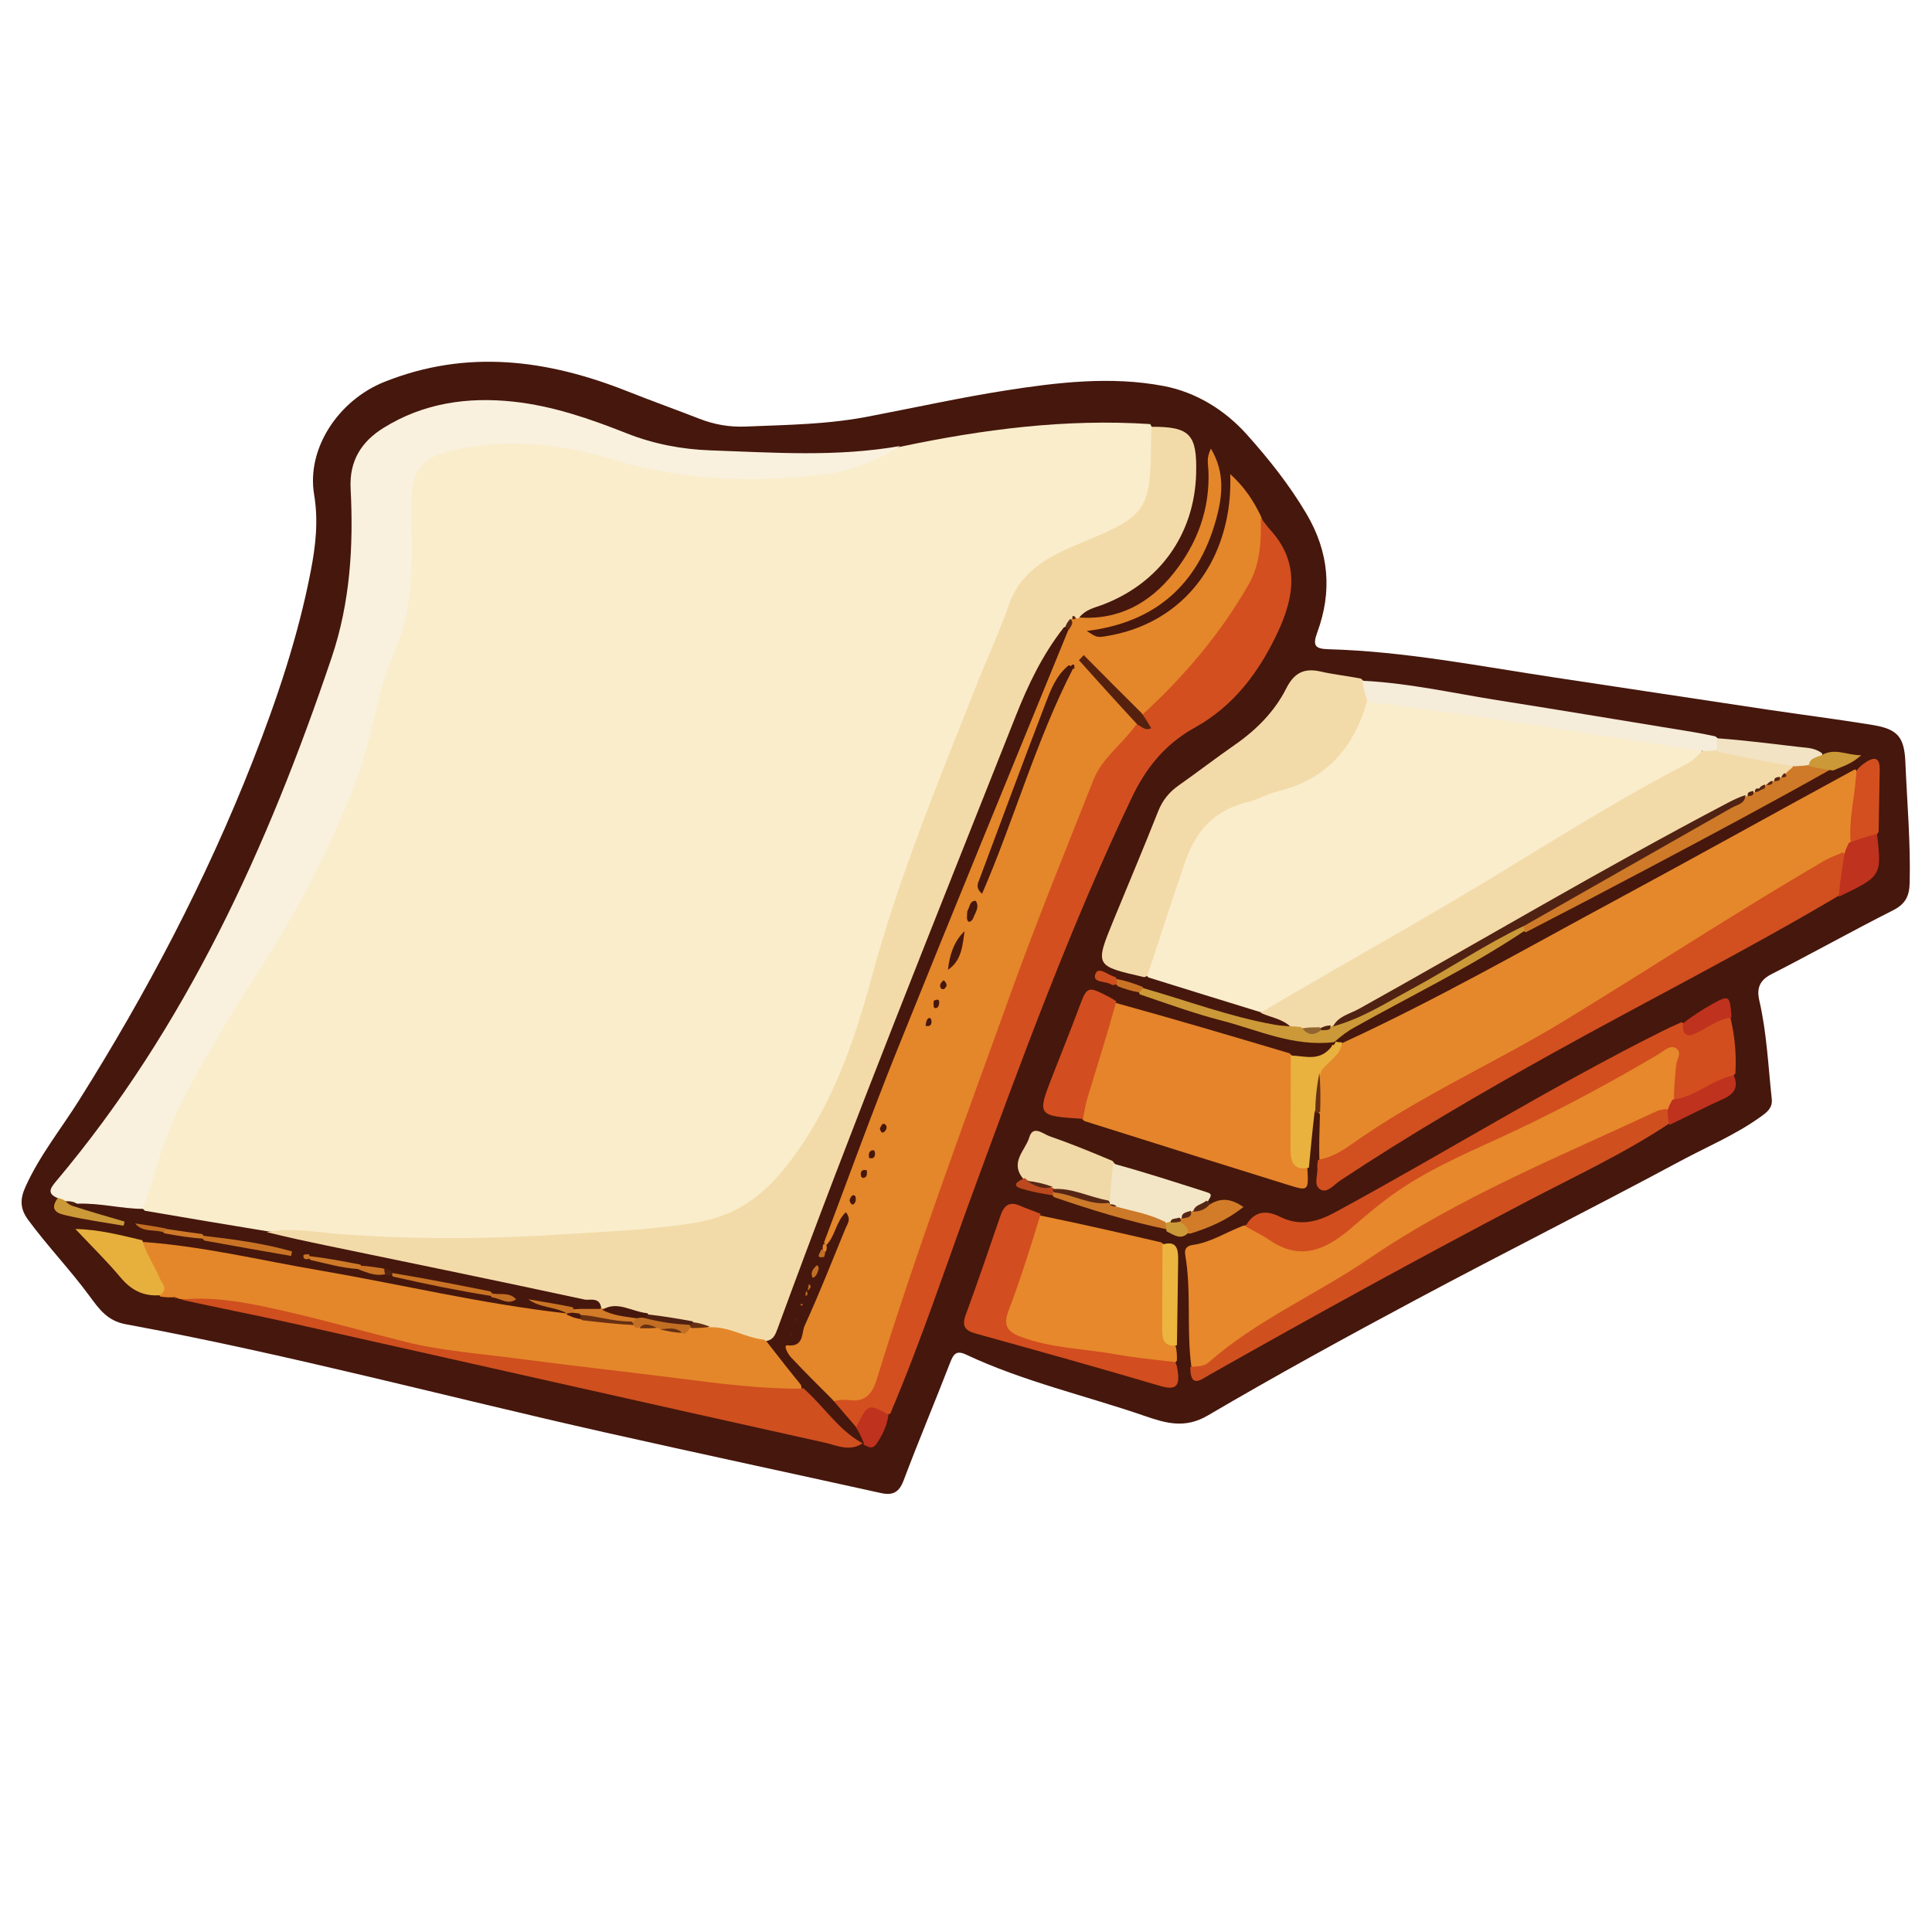 <svg version="1.1" id="Layer_1" xmlns="http://www.w3.org/2000/svg" xmlns:xlink="http://www.w3.org/1999/xlink" x="0px" y="0px"
	 width="100%" viewBox="0 0 512 512" enable-background="new 0 0 512 512" xml:space="preserve">
<path fill="transparent" opacity="1" stroke="none" 
	d="
M278,513 
	C186.689,513 95.878,512.979 5.067,513.086 
	C1.789,513.089 0.895,512.629 0.897,509.068 
	C1.015,341.109 1.017,173.15 0.891,5.191 
	C0.888,1.427 1.858,0.914 5.307,0.916 
	C173.099,1.012 340.891,1.012 508.684,0.918 
	C512.106,0.916 513.114,1.391 513.111,5.182 
	C512.983,173.141 512.985,341.1 513.102,509.059 
	C513.104,512.599 512.241,513.092 508.943,513.087 
	C432.129,512.974 355.314,513 278,513 
z"/>
<path fill="#46170C" opacity="1" stroke="none" 
	d="
M231.2,110.172 
	C243.187,107.873 254.7,105.336 266.325,103.509 
	C280.261,101.319 294.395,99.64 308.38,102.296 
	C316.933,103.921 324.571,108.621 330.399,115.122 
	C336.237,121.636 341.706,128.513 346.223,136.159 
	C352.237,146.339 353.081,156.74 349.096,167.579 
	C347.813,171.067 348.477,171.954 352.027,172.052 
	C372.306,172.611 392.173,176.562 412.154,179.563 
	C430.834,182.369 449.506,185.226 468.188,188.021 
	C477.526,189.418 486.899,190.597 496.217,192.12 
	C502.903,193.213 504.664,195.285 504.947,202.023 
	C505.393,212.646 506.342,223.246 506.088,233.907 
	C506.002,237.533 504.938,239.591 501.622,241.267 
	C490.792,246.741 480.195,252.677 469.389,258.201 
	C466.212,259.825 465.52,262.055 466.232,265.126 
	C468.225,273.718 468.586,282.511 469.534,291.233 
	C469.792,293.615 468.274,294.751 466.582,295.965 
	C459.919,300.747 452.353,303.907 445.191,307.753 
	C422.043,320.183 398.555,331.979 375.38,344.362 
	C356.769,354.306 338.252,364.455 320.056,375.132 
	C314.062,378.649 308.966,377.175 303.535,375.3 
	C287.688,369.828 271.226,366.137 255.972,358.959 
	C253.295,357.7 252.601,359.034 251.742,361.252 
	C247.721,371.637 243.398,381.907 239.469,392.325 
	C238.267,395.511 236.595,396.366 233.447,395.671 
	C209.141,390.298 184.796,385.104 160.511,379.643 
	C118.104,370.107 76.09,358.82 33.314,350.936 
	C28.47,350.043 26.295,346.967 23.673,343.399 
	C18.572,336.458 12.559,330.218 7.437,323.245 
	C5.205,320.206 5.348,317.639 6.749,314.523 
	C10.462,306.262 16.136,299.235 20.912,291.644 
	C38.918,263.026 54.601,233.231 66.971,201.712 
	C73.418,185.286 79.023,168.626 82.364,151.284 
	C83.645,144.637 84.415,138.028 83.244,131.065 
	C81.196,118.888 89.674,106.093 101.829,101.22 
	C123.713,92.448 145.105,95.289 166.317,103.715 
	C172.649,106.23 179.066,108.528 185.416,110.999 
	C189.352,112.532 193.364,113.218 197.608,113.041 
	C208.706,112.577 219.83,112.503 231.2,110.172 
z"/>
<path fill="#F9EDCC" opacity="1" stroke="none" 
	d="
M70.776,326.291 
	C59.836,324.5 49.311,322.738 38.38,320.859 
	C35.225,317.933 37.256,315.148 38.048,312.38 
	C43.701,292.616 54.332,275.296 65.342,258.287 
	C76.418,241.175 86.132,223.48 92.98,204.246 
	C95.106,198.274 96.951,192.249 97.943,185.992 
	C98.39,183.169 99.184,180.445 100.287,177.864 
	C105.272,166.2 107.755,154.12 106.905,141.405 
	C106.761,139.251 107.016,137.069 106.87,134.916 
	C106.127,123.994 111.429,117.242 124.706,116.126 
	C139.011,114.923 153.106,116.453 167.082,120.64 
	C180.642,124.702 194.693,125.532 209.004,124.293 
	C219.049,123.423 228.581,120.985 238.592,118.392 
	C260.574,113.76 282.325,110.93 304.817,112.385 
	C311.011,122.816 305.331,139.043 294.453,143.288 
	C292.745,143.954 290.992,144.484 289.273,145.115 
	C279.011,148.879 271.466,154.767 267.374,165.826 
	C258.715,189.224 248.26,211.962 240.4,235.664 
	C234.644,253.024 230.343,270.85 223.573,287.904 
	C219.062,299.272 211.76,308.765 203.669,317.564 
	C197.533,324.237 188.663,325.99 179.993,326.954 
	C154.165,329.824 128.234,330.642 102.26,330.101 
	C91.784,329.882 81.608,327.083 70.776,326.291 
z"/>
<path fill="#F9EDCC" opacity="1" stroke="none" 
	d="
M334.159,268.268 
	C324.101,265.161 314.392,262.185 304.348,259.04 
	C302.506,257.308 302.889,255.482 303.407,253.716 
	C306.491,243.202 309.921,232.807 314.285,222.74 
	C316.363,217.946 319.646,214.507 324.682,212.661 
	C329.976,210.722 335.157,208.454 340.543,206.779 
	C349.018,204.143 355.015,198.94 358.119,190.531 
	C358.871,188.493 359.855,186.572 361.983,184.976 
	C366.484,182.883 370.606,184.614 374.598,185.181 
	C397.907,188.489 421.175,192.081 444.42,195.821 
	C446.244,196.114 448.008,196.46 450.017,197.477 
	C453.057,201.29 449.917,202.82 447.761,204.343 
	C442.306,208.199 435.978,210.521 430.26,213.943 
	C404.121,229.587 378.128,245.479 351.699,260.635 
	C346.232,263.77 340.848,267.164 334.159,268.268 
z"/>
<path fill="#E4862A" opacity="1" stroke="none" 
	d="
M285.734,163.633 
	C296.497,164.434 304.737,159.8 311.03,151.892 
	C317.296,144.016 320.701,134.904 320.24,124.6 
	C320.169,123.009 319.658,121.346 320.908,118.895 
	C324.784,125.4 323.907,131.771 322.259,137.73 
	C317.471,155.045 306.007,165.03 288.008,167.209 
	C290.738,168.991 290.738,168.991 293.505,168.524 
	C309.799,165.777 321.482,154.366 324.999,137.873 
	C325.786,134.187 326.165,130.461 326.028,125.63 
	C329.923,129.209 332.108,132.618 334.069,136.61 
	C337.384,144.39 335.393,151.233 331.633,157.795 
	C325.402,168.671 317.037,177.875 308.505,186.934 
	C307.363,188.147 306.066,189.187 304.096,189.848 
	C301.637,190.257 300.43,188.858 299.088,187.611 
	C296.059,184.796 293.735,181.325 291.174,179.146 
	C294.269,183.205 299.52,186.457 301.96,192.443 
	C301.668,194.156 301.121,195.406 300.15,196.338 
	C292.02,204.134 288.973,214.644 284.877,224.62 
	C273.552,252.206 264.609,280.675 253.805,308.442 
	C248.055,323.221 243.599,338.354 238.949,353.458 
	C237.723,357.439 236.185,361.311 234.718,365.205 
	C232.067,372.241 229.805,373.529 221.815,372.483 
	C215.502,369.511 211.652,364.325 207.639,359.35 
	C206.772,358.275 206.855,356.632 207.953,355.668 
	C213.897,350.451 215.245,342.821 217.964,336.03 
	C219.204,332.933 221.466,330.449 222.111,327.544 
	C221.701,328.343 221.396,329.659 219.714,330.286 
	C219.117,330.255 218.884,330.165 218.396,329.796 
	C216.596,326.75 218.193,324.315 219.099,321.907 
	C232.506,286.288 246.753,250.997 260.962,215.694 
	C267.354,199.813 273.226,183.708 281.134,168.075 
	C281.589,166.859 281.99,166.017 282.581,164.892 
	C282.834,164.393 282.96,164.208 283.337,163.8 
	C283.792,163.488 283.995,163.398 284.528,163.274 
	C285.072,163.294 285.286,163.347 285.734,163.633 
z"/>
<path fill="#F3DBA9" opacity="1" stroke="none" 
	d="
M286.099,163.546 
	C285.967,163.868 285.584,163.877 285.398,163.921 
	C284.96,163.732 284.665,163.642 284.125,163.82 
	C283.923,163.946 283.998,163.995 283.967,163.963 
	C283.401,164.757 283.11,165.702 282.467,166.892 
	C272.339,183.7 266.545,202.014 259.359,219.69 
	C246.603,251.066 234.017,282.517 221.995,314.184 
	C217.35,326.419 212.897,338.731 208.269,350.976 
	C207.396,353.285 206.737,355.841 203.384,356.576 
	C198.01,357.473 193.778,354.397 188.641,353.82 
	C186.764,353.264 185.627,352.052 183.683,351.68 
	C179.826,350.807 176.243,350.567 172.412,349.605 
	C168.412,349.231 165.023,347.477 160.95,347.787 
	C160.155,347.762 159.747,347.6 159.361,346.986 
	C159.152,343.511 156.276,344.688 154.903,344.391 
	C131.981,339.431 109.002,334.736 86.038,329.97 
	C81.024,328.929 76.02,327.843 70.687,326.52 
	C77.041,325.206 83.639,326.555 90.25,327.05 
	C110.03,328.529 129.782,328.384 149.573,327.091 
	C161.339,326.322 173.131,325.923 184.768,323.936 
	C194.492,322.276 201.778,317.347 208.153,309.333 
	C220.148,294.255 226.191,276.755 231.063,258.784 
	C238.277,232.172 248.788,206.817 258.891,181.284 
	C261.647,174.32 264.855,167.518 267.296,160.448 
	C270.713,150.551 279.179,146.863 287.644,143.391 
	C303.387,136.934 304.939,134.983 305.01,118.087 
	C305.016,116.588 305.069,115.088 305.14,113.099 
	C315.343,113.045 317.252,115.116 316.992,125.422 
	C316.583,141.646 307.205,154.681 291.934,160.36 
	C289.946,161.099 287.756,161.526 286.099,163.546 
z"/>
<path fill="#F9F1DE" opacity="1" stroke="none" 
	d="
M238.567,118.194 
	C232.48,122.074 225.441,124.902 218.07,125.775 
	C199.138,128.017 180.389,127.301 161.886,121.61 
	C147.768,117.267 133.156,116.001 118.63,119.744 
	C111.366,121.616 109.048,125.404 109.011,132.943 
	C108.945,146.223 110.301,159.727 104.672,172.304 
	C99.739,183.328 98.771,195.418 94.482,206.664 
	C87.559,224.813 78.648,241.764 68.107,258.023 
	C61.059,268.894 54.45,280.096 48.39,291.544 
	C43.666,300.471 41.277,310.434 37.981,320.364 
	C32.237,320.365 26.624,318.765 20.439,318.988 
	C19.246,318.319 18.512,319.066 17.427,319.078 
	C16.481,318.873 15.989,318.506 15.582,317.632 
	C12.446,316.427 13.164,315.07 14.78,313.152 
	C49.302,272.196 70.944,224.457 87.894,174.24 
	C92.81,159.676 93.705,144.66 92.916,129.513 
	C92.529,122.084 95.817,117.006 101.665,113.374 
	C112.233,106.81 123.924,105.125 136.109,106.447 
	C146.558,107.581 156.394,111.006 166.111,114.846 
	C173.261,117.671 180.69,119.087 188.406,119.355 
	C205.02,119.93 221.636,121.17 238.567,118.194 
z"/>
<path fill="#E5882B" opacity="1" stroke="none" 
	d="
M349.643,307.226 
	C349.537,303.248 349.68,299.543 349.799,295.371 
	C347.513,291.98 348.879,288.578 348.535,285.004 
	C349.35,280.661 353.453,279.571 355.737,276.412 
	C380.825,264.862 404.45,251.323 428.401,238.419 
	C449.436,227.084 470.305,215.44 491.604,203.867 
	C495.919,208.092 492.363,212.838 492.693,217.354 
	C492.791,218.709 492.131,220.219 491.629,222.055 
	C491.418,223.612 491.206,224.719 490.287,225.997 
	C468.036,239.768 445.869,252.965 424.255,267.049 
	C410.686,275.889 396.163,283.011 381.987,290.753 
	C374.505,294.839 367.82,300.145 360.431,304.327 
	C357.231,306.138 354.183,309.062 349.643,307.226 
z"/>
<path fill="#D34F1F" opacity="1" stroke="none" 
	d="
M220.71,371.386 
	C222.189,371.018 223.546,370.838 224.848,371.032 
	C229.161,371.673 231.112,369.571 232.324,365.633 
	C242.994,330.964 255.704,296.996 267.984,262.886 
	C274.801,243.949 282.412,225.296 289.825,206.578 
	C292.08,200.887 297.315,197.326 300.979,192.194 
	C302.014,191.44 302.125,190.506 302.674,189.461 
	C313.962,179.131 323.547,167.791 330.97,154.76 
	C333.9,149.615 334.268,143.719 334.122,137.403 
	C334.909,138.036 335.541,139.231 336.43,140.19 
	C344.448,148.84 343.131,157.986 338.531,167.747 
	C333.562,178.292 326.829,187.189 316.575,192.86 
	C308.759,197.183 303.677,203.52 299.916,211.418 
	C283.737,245.389 270.792,280.646 257.854,315.919 
	C250.702,335.415 244.199,355.157 235.94,374.628 
	C232.867,375.788 229.56,375.67 227.093,378.521 
	C223.072,377.766 221.128,375.375 220.71,371.386 
z"/>
<path fill="#E4872A" opacity="1" stroke="none" 
	d="
M187.987,351.746 
	C193.244,351.488 197.392,354.481 202.494,355.04 
	C207.541,358.633 212.054,362.279 212.544,368.926 
	C209.056,370.749 205.664,370.246 202.404,369.968 
	C179.905,368.05 157.571,364.704 135.196,361.763 
	C116.434,359.297 98.196,354.097 79.788,349.815 
	C69.448,347.409 59.059,345.257 48.024,344.295 
	C47.602,344.166 47.324,344.19 47.199,344.129 
	C46.909,343.916 46.744,343.764 46.28,343.765 
	C44.92,343.867 43.859,343.816 42.438,343.594 
	C40.952,340.358 39.46,337.456 38.117,334.488 
	C37.381,332.859 36.599,331.192 37.773,329.121 
	C53.596,330.232 68.768,333.94 84.118,336.564 
	C105.838,340.277 127.293,345.473 149.953,348.049 
	C152.111,347.877 153.446,348.29 155.178,348.456 
	C159.294,348.158 162.856,349.902 166.991,349.547 
	C167.857,349.615 168.341,349.709 169.161,349.969 
	C170.676,350.423 171.875,350.503 173.438,350.519 
	C174.025,350.542 174.258,350.555 174.835,350.617 
	C176.646,351.229 178.153,351.594 180.058,351.537 
	C181.443,351.652 182.424,351.204 183.79,351.05 
	C185.338,350.999 186.458,351.502 187.987,351.746 
z"/>
<path fill="#E6882B" opacity="1" stroke="none" 
	d="
M315.723,362.201 
	C314.394,352.162 315.768,342.304 314.106,332.587 
	C313.851,331.098 314.325,330.164 316.134,329.915 
	C320.813,329.272 324.769,326.624 329.424,324.848 
	C333.62,323.831 336.59,326.212 339.556,327.785 
	C344.322,330.315 348.473,329.808 352.566,326.723 
	C360.661,320.62 368.647,314.387 377.638,309.569 
	C385.108,305.566 392.541,301.516 400.237,297.945 
	C412.782,292.125 424.862,285.407 436.868,278.558 
	C438.172,277.814 439.438,276.988 440.878,276.548 
	C444.491,275.444 446.649,276.793 446.424,280.482 
	C446.214,283.924 446.428,287.517 444.635,291.117 
	C444.442,292.577 443.946,293.479 442.963,294.553 
	C427.291,301.866 412.11,309.357 396.741,316.449 
	C376.151,325.95 358.111,339.781 338.452,350.866 
	C332.806,354.049 327.399,357.609 322.209,361.494 
	C320.295,362.927 318.378,364.313 315.723,362.201 
z"/>
<path fill="#F3DAA9" opacity="1" stroke="none" 
	d="
M334.059,268.397 
	C350.405,258.665 367.105,249.371 383.569,239.677 
	C404.76,227.2 425.326,213.661 447.204,202.349 
	C448.495,201.681 449.541,200.538 450.888,199.332 
	C451.753,197.958 452.801,197.581 454.437,197.541 
	C461.31,198.563 467.936,198.659 474.375,201.537 
	C475.45,202.656 475.567,203.606 474.891,204.945 
	C474.553,205.421 474.4,205.592 474.005,205.994 
	C473.599,206.363 473.435,206.503 473.011,206.818 
	C472.402,207.19 472.043,207.364 471.43,207.648 
	C471.029,207.87 470.868,207.952 470.468,208.149 
	C469.915,208.405 469.602,208.546 469.069,208.812 
	C468.704,209.02 468.558,209.102 468.191,209.305 
	C467.667,209.574 467.377,209.746 466.892,210.104 
	C466.538,210.376 466.392,210.483 466.02,210.754 
	C465.633,211.024 465.472,211.13 465.058,211.384 
	C464.452,211.739 464.09,211.926 463.42,212.224 
	C462.903,212.401 462.686,212.451 462.14,212.582 
	C448.643,219.046 436.013,226.429 423.179,233.431 
	C404.225,243.773 385.723,254.918 366.836,265.383 
	C362.766,267.637 358.708,269.918 354.39,272.487 
	C353.886,272.867 353.667,272.998 353.079,273.249 
	C351.933,273.461 351.151,273.477 349.971,273.491 
	C348.232,273.498 346.891,273.5 345.138,273.475 
	C343.861,273.472 343.101,273.188 342.211,272.283 
	C339.82,269.911 336.878,269.721 334.059,268.397 
z"/>
<path fill="#E5842A" opacity="1" stroke="none" 
	d="
M295.703,265.786 
	C311.169,270.059 326.263,274.521 341.721,279.127 
	C344.032,280.967 344.122,283.259 344.141,285.59 
	C344.185,291.004 344.075,296.419 344.204,301.831 
	C344.266,304.428 344.099,307.141 346.469,309.542 
	C346.798,315.651 346.77,315.699 341.349,314.012 
	C323.451,308.442 305.562,302.845 287.341,297.08 
	C285.51,295.489 285.227,293.725 285.777,291.861 
	C288.079,284.065 290.53,276.314 293.161,268.623 
	C293.546,267.498 294.297,266.603 295.703,265.786 
z"/>
<path fill="#F3DAA9" opacity="1" stroke="none" 
	d="
M362.339,185.626 
	C358.771,198.445 351.262,206.694 338.432,209.761 
	C335.862,210.375 333.498,211.859 330.927,212.463 
	C322.195,214.516 317.077,219.757 314.101,228.321 
	C310.66,238.226 307.498,248.218 304.075,258.509 
	C303.682,258.889 303.333,258.983 303.022,258.912 
	C290.153,255.969 290.139,255.961 295.079,243.9 
	C299.024,234.267 303.101,224.686 306.923,215.005 
	C308.079,212.077 309.833,209.927 312.351,208.153 
	C317.37,204.618 322.237,200.867 327.275,197.363 
	C332.969,193.403 337.775,188.57 340.882,182.415 
	C342.965,178.285 345.636,176.959 350.012,177.967 
	C353.389,178.745 356.865,179.097 360.65,179.832 
	C362.559,181.468 363.766,183.015 362.339,185.626 
z"/>
<path fill="#E6882B" opacity="1" stroke="none" 
	d="
M311.553,356.657 
	C311.877,358.046 311.917,359.106 311.9,360.56 
	C310.63,362.319 309.102,362.692 307.334,362.498 
	C295.465,361.199 283.643,359.576 272.169,356.158 
	C264.419,353.849 263.304,351.611 266.162,344.193 
	C268.196,338.915 269.856,333.517 271.785,328.208 
	C272.583,326.013 273.281,323.785 275.644,322.119 
	C286.459,324.334 296.879,326.717 307.695,329.235 
	C310.029,330.693 310.003,332.705 310.001,334.729 
	C309.996,340.214 309.985,345.699 310.007,351.184 
	C310.015,352.991 309.734,354.886 311.553,356.657 
z"/>
<path fill="#D24F1F" opacity="1" stroke="none" 
	d="
M349.297,307.385 
	C352.708,306.801 355.546,305.11 358.03,303.339 
	C376.098,290.462 396.47,281.584 415.302,270.065 
	C437.971,256.198 460.237,241.672 483.183,228.252 
	C484.743,227.34 486.457,226.69 488.457,225.862 
	C491.568,229.926 490.372,233.589 487.233,237.404 
	C462.239,252.197 436.683,265.109 411.664,279.001 
	C392.451,289.67 373.478,300.729 355.149,312.873 
	C353.547,313.935 351.772,316.216 350.014,315.281 
	C347.907,314.161 349.349,311.362 349.107,309.31 
	C349.049,308.823 349.165,308.315 349.297,307.385 
z"/>
<path fill="#CF4F1F" opacity="1" stroke="none" 
	d="
M47.932,344.402 
	C57.337,343.449 66.774,345.467 76.135,347.617 
	C86.645,350.031 97.025,353.004 107.493,355.611 
	C117.005,357.98 126.79,358.675 136.472,359.954 
	C151.081,361.884 165.734,363.485 180.352,365.348 
	C190.876,366.69 201.389,368.048 212.483,368.021 
	C215.743,366.796 216.788,369.257 218.032,370.715 
	C221.343,374.593 224.572,378.521 228.828,382.304 
	C225.367,384.896 221.865,383.055 218.501,382.307 
	C171.327,371.824 124.195,361.147 77.037,350.591 
	C67.48,348.452 57.855,346.615 47.932,344.402 
z"/>
<path fill="#D04F1F" opacity="1" stroke="none" 
	d="
M315.436,362.274 
	C317.162,362.018 318.88,362.287 320.272,361.064 
	C333.127,349.772 348.918,343.023 362.91,333.478 
	C386.679,317.264 413.271,306.492 439.178,294.414 
	C439.769,294.138 440.458,294.07 441.476,293.866 
	C443.042,294.796 443.117,296.002 442.348,297.757 
	C430.203,305.811 417.367,311.724 404.878,318.265 
	C376.48,333.14 348.396,348.583 320.49,364.355 
	C318.28,365.604 315.436,368.109 315.436,362.274 
z"/>
<path fill="#D24E1F" opacity="1" stroke="none" 
	d="
M443.602,291.414 
	C443.617,288.167 443.915,285.201 444.205,282.235 
	C444.355,280.697 445.949,278.786 444.052,277.736 
	C442.502,276.879 440.963,278.527 439.588,279.339 
	C427.425,286.527 415.011,293.247 402.249,299.307 
	C391.462,304.429 380.33,308.838 370.391,315.651 
	C365.989,318.669 361.982,322.133 357.952,325.575 
	C351.37,331.196 344.588,334.257 336.432,328.63 
	C334.53,327.318 332.404,326.33 330.079,324.984 
	C332.189,321.133 335.292,320.489 339.158,322.429 
	C344.199,324.96 348.747,324.018 353.715,321.327 
	C382.597,305.687 410.521,288.321 439.894,273.575 
	C441.668,272.684 443.467,271.84 445.613,270.908 
	C448.091,272.28 449.965,271.156 451.91,270.334 
	C453.964,269.466 455.993,268.088 458.603,269.766 
	C459.759,274.648 460.184,279.325 459.897,284.506 
	C455.313,289.071 450.655,292.891 443.602,291.414 
z"/>
<path fill="#D24D1F" opacity="1" stroke="none" 
	d="
M275.781,321.695 
	C273.14,330.443 270.435,339.009 267.252,347.394 
	C265.827,351.146 266.884,352.873 270.32,354.194 
	C278.511,357.344 287.26,357.375 295.734,358.924 
	C300.786,359.848 305.924,360.3 311.433,360.959 
	C311.929,361.782 311.983,362.614 312.107,363.436 
	C312.683,367.257 311.673,368.536 307.499,367.301 
	C291.262,362.494 274.947,357.947 258.628,353.42 
	C255.76,352.624 254.814,351.486 255.915,348.484 
	C259.119,339.748 262.118,330.936 265.146,322.136 
	C266.065,319.467 267.501,318.257 270.377,319.56 
	C272.036,320.312 273.804,320.822 275.781,321.695 
z"/>
<path fill="#F5ECDA" opacity="1" stroke="none" 
	d="
M362.507,185.977 
	C361.729,184.241 361.378,182.513 361.015,180.405 
	C373.085,180.965 384.898,183.661 396.833,185.552 
	C414.176,188.299 431.497,191.184 448.826,194.022 
	C450.626,194.316 452.412,194.687 454.599,195.145 
	C455.92,196.16 456.054,197.201 455.283,198.669 
	C453.949,198.997 452.902,199.012 451.465,199.038 
	C432.706,196.197 414.349,193.276 395.966,190.521 
	C384.976,188.874 373.946,187.488 362.507,185.977 
z"/>
<path fill="#D24D1F" opacity="1" stroke="none" 
	d="
M295.832,265.375 
	C293.453,273.996 290.809,282.389 288.229,290.801 
	C287.698,292.533 287.409,294.34 287.011,296.506 
	C274.751,295.722 274.757,295.724 279.092,284.678 
	C281.382,278.842 283.708,273.019 285.911,267.15 
	C288.108,261.293 288.152,261.231 293.863,264.178 
	C294.45,264.481 295.015,264.827 295.832,265.375 
z"/>
<path fill="#CF7A29" opacity="1" stroke="none" 
	d="
M473.14,205.064 
	C473.772,204.381 474.307,203.998 474.979,203.402 
	C475.737,201.928 476.844,201.535 478.606,201.517 
	C481.133,201.91 483.246,202.152 485.228,203.851 
	C469.286,212.839 453.146,221.438 436.986,230 
	C426.259,235.685 415.504,241.319 404.406,247.041 
	C403.883,246.921 403.716,246.736 403.453,246.19 
	C403.428,243.494 405.491,243.039 406.977,242.168 
	C421.517,233.649 436.292,225.546 451.072,217.455 
	C454.838,215.393 458.396,212.938 462.681,211.121 
	C462.918,210.842 463.006,210.938 462.951,210.904 
	C463.426,210.582 464.03,210.514 464.763,210.059 
	C464.94,209.82 464.924,209.904 464.883,209.891 
	C465.34,209.698 465.851,209.547 466.472,209.031 
	C466.941,208.621 467.244,208.442 467.755,208.114 
	C467.935,207.92 468.007,207.978 467.966,207.957 
	C468.417,207.582 469.015,207.513 469.774,207.115 
	C469.977,206.902 469.981,206.972 469.95,206.955 
	C470.414,206.585 471.014,206.512 471.776,206.113 
	C471.981,205.9 471.977,205.971 471.949,205.95 
	C472.285,205.722 472.66,205.534 473.14,205.064 
z"/>
<path fill="#F0D8A7" opacity="1" stroke="none" 
	d="
M271.354,312.609 
	C267.345,308.093 271.75,304.874 272.77,301.42 
	C273.766,298.044 276.407,300.506 278.099,301.092 
	C283.663,303.021 289.123,305.249 294.824,307.658 
	C297.743,310.905 296.247,314.04 295.198,317.508 
	C293.228,319.839 291.191,319.192 289.133,318.559 
	C286.502,317.749 283.82,317.128 280.766,316.435 
	C280.152,316.31 279.914,316.242 279.324,316.078 
	C277.014,315.269 275.115,314.348 272.658,314.121 
	C271.949,313.714 271.649,313.37 271.354,312.609 
z"/>
<path fill="#CC9938" opacity="1" stroke="none" 
	d="
M403.512,245.27 
	C403.874,245.728 403.91,246.003 403.998,246.692 
	C389.413,256.446 373.747,263.943 358.641,272.444 
	C357.069,273.329 355.602,274.398 353.57,276.181 
	C342.673,277.466 333.385,272.934 323.671,270.439 
	C316.463,268.587 309.439,266.017 302.065,263.519 
	C301.605,262.655 301.769,262.154 302.723,261.79 
	C314.647,265.187 325.89,269.451 337.741,271.548 
	C338.872,271.748 340.018,271.86 341.569,271.972 
	C342.743,271.984 343.505,272.036 344.641,272.165 
	C346.361,273.244 347.864,273.046 349.68,272.71 
	C350.83,272.43 351.708,272.589 352.758,272.109 
	C352.972,271.869 352.964,271.941 352.93,271.928 
	C368.711,264.54 383.473,255.251 398.658,246.731 
	C400.076,245.936 401.303,244.606 403.512,245.27 
z"/>
<path fill="#F3E6C6" opacity="1" stroke="none" 
	d="
M294.081,319.125 
	C294.263,315.032 294.629,311.915 295.01,308.376 
	C303.172,310.59 311.315,313.241 319.474,315.84 
	C320.521,316.174 321.493,316.335 320.33,317.953 
	C319.657,319.476 318.762,320.368 317.481,321.364 
	C317.106,321.746 316.945,321.889 316.518,322.212 
	C315.697,322.705 315.088,322.912 314.308,323.478 
	C313.871,323.797 313.689,323.916 313.207,324.17 
	C312.052,324.516 311.245,324.892 310.036,325.064 
	C309.476,325.057 309.252,325.031 308.693,324.961 
	C304.395,323.238 300.143,322.519 295.76,321.041 
	C295.034,320.651 294.64,320.391 294.081,319.125 
z"/>
<path fill="#E9B23E" opacity="1" stroke="none" 
	d="
M346.863,309.458 
	C342.713,310.33 342,307.758 342.001,304.599 
	C342.002,296.456 342.031,288.314 342.066,279.721 
	C345.806,279.793 349.704,281.484 352.914,277.324 
	C353.054,276.981 352.98,276.997 352.987,277.035 
	C353.219,276.821 353.451,276.576 353.881,276.173 
	C354.071,276.006 353.999,276.014 354.002,276.051 
	C354.436,276.161 354.867,276.236 355.671,276.244 
	C355.363,279.595 352.205,281.055 350.122,283.791 
	C348.98,287.443 349.922,291.05 348.387,294.698 
	C347.775,299.713 347.372,304.383 346.863,309.458 
z"/>
<path fill="#E7B03D" opacity="1" stroke="none" 
	d="
M37.715,328.682 
	C38.769,332.52 41.026,335.481 42.368,338.84 
	C42.905,340.183 44.765,341.591 42.313,343.258 
	C37.826,343.563 34.662,341.786 31.915,338.504 
	C28.33,334.22 24.309,330.3 19.978,325.695 
	C26.393,325.842 31.872,327.318 37.715,328.682 
z"/>
<path fill="#D34F1F" opacity="1" stroke="none" 
	d="
M490.433,223.371 
	C489.893,216.859 491.653,210.845 491.971,204.244 
	C492.754,203.224 493.531,202.624 494.344,202.078 
	C496.959,200.32 498.225,200.892 498.141,204.179 
	C498.007,209.454 497.985,214.732 497.854,220.469 
	C496.011,223.324 493.934,224.96 490.433,223.371 
z"/>
<path fill="#BF321E" opacity="1" stroke="none" 
	d="
M489.98,223.336 
	C492.452,222.385 494.763,221.695 497.433,220.967 
	C498.684,232.163 498.684,232.163 487.279,237.642 
	C487.57,234.045 488.186,230.342 488.809,226.223 
	C489.15,225.07 489.484,224.333 489.98,223.336 
z"/>
<path fill="#F1E3C3" opacity="1" stroke="none" 
	d="
M479.3,202.74 
	C477.985,202.972 476.944,202.977 475.509,203.086 
	C468.611,201.949 462.108,200.708 455.3,199.224 
	C454.993,197.991 454.991,197.001 454.99,195.639 
	C462.339,196.178 469.681,197.125 477.034,197.977 
	C479.004,198.205 480.999,198.181 482.897,199.656 
	C483.271,202.773 480.73,201.682 479.3,202.74 
z"/>
<path fill="#ECB53F" opacity="1" stroke="none" 
	d="
M311.9,356.522 
	C308.292,357.076 307.971,354.727 307.99,352.013 
	C308.042,344.761 308.037,337.509 308.073,329.813 
	C311.702,328.711 312.273,330.853 312.225,333.732 
	C312.1,341.173 312.046,348.616 311.9,356.522 
z"/>
<path fill="#BF321E" opacity="1" stroke="none" 
	d="
M443.21,291.421 
	C449.258,290.826 453.493,286.122 459.484,284.99 
	C460.763,288.045 459.647,289.917 456.684,291.231 
	C451.98,293.318 447.425,295.741 442.456,298.1 
	C442.054,297.019 442.003,295.859 441.901,294.262 
	C442.266,293.12 442.681,292.415 443.21,291.421 
z"/>
<path fill="#CC792A" opacity="1" stroke="none" 
	d="
M295.79,319.769 
	C300.214,320.981 304.503,321.666 308.725,323.787 
	C309.391,324.41 309.518,324.897 309.181,325.772 
	C299.029,323.664 289.265,320.668 279.274,317.234 
	C278.896,316.758 278.808,316.503 278.982,315.94 
	C284.229,315.279 288.518,318.308 293.731,318.742 
	C294.08,318.948 294.018,318.977 294.016,318.943 
	C294.399,319.421 294.985,319.489 295.79,319.769 
z"/>
<path fill="#D27C29" opacity="1" stroke="none" 
	d="
M320.684,319.145 
	C323.878,317.195 326.492,317.851 329.54,319.851 
	C325.154,323.356 320.547,325.324 315.374,326.945 
	C313.774,326.686 312.981,325.915 312.459,324.424 
	C312.437,323.858 312.479,323.633 312.698,323.11 
	C312.875,322.813 312.958,322.878 312.906,322.873 
	C313.843,322.534 314.636,321.854 315.73,321.115 
	C315.931,320.881 315.974,321.001 315.946,320.942 
	C317.371,320.258 318.761,319.461 320.684,319.145 
z"/>
<path fill="#BF321E" opacity="1" stroke="none" 
	d="
M458.877,269.624 
	C455.327,270.067 452.655,272.296 449.683,273.71 
	C447.176,274.902 445.884,274.627 445.983,271.213 
	C448.513,269.279 451.002,267.623 453.607,266.175 
	C458.286,263.575 458.464,263.715 458.877,269.624 
z"/>
<path fill="#BF321E" opacity="1" stroke="none" 
	d="
M226.803,378.447 
	C230.02,371.95 230.02,371.95 235.46,374.896 
	C235.09,377.651 233.976,380.14 232.405,382.458 
	C231.589,383.662 230.797,383.941 229.308,383.036 
	C228.988,382.985 229.033,383.004 229.021,383.026 
	C228.308,381.574 226.352,380.794 226.803,378.447 
z"/>
<path fill="#CC9938" opacity="1" stroke="none" 
	d="
M15.258,317.565 
	C15.938,317.529 16.355,317.737 16.993,318.062 
	C17.746,318.477 18.256,318.808 18.895,319.467 
	C23.733,321.043 28.375,322.386 33.016,323.729 
	C32.931,324.098 32.847,324.467 32.762,324.836 
	C27.668,323.952 22.53,323.257 17.505,322.081 
	C15.816,321.685 12.78,320.995 15.258,317.565 
z"/>
<path fill="#CC9938" opacity="1" stroke="none" 
	d="
M479.416,203.056 
	C479.328,201.021 481.034,200.845 482.733,200.143 
	C486.268,198.089 489.259,200.145 493.249,200.141 
	C490.682,202.479 488.29,203.114 485.772,204.188 
	C483.559,203.886 481.683,203.516 479.416,203.056 
z"/>
<path fill="#C97425" opacity="1" stroke="none" 
	d="
M53.674,327.465 
	C61.828,328.414 69.722,329.462 77.372,331.629 
	C77.298,332.033 77.224,332.437 77.151,332.841 
	C69.61,331.529 62.07,330.217 54.179,328.767 
	C53.672,328.358 53.515,328.086 53.674,327.465 
z"/>
<path fill="#C97425" opacity="1" stroke="none" 
	d="
M103.851,337.33 
	C112.573,338.797 121.069,340.44 129.92,342.228 
	C130.418,342.644 130.563,342.915 130.349,343.477 
	C121.464,342.046 112.937,340.326 104.151,338.308 
	C103.803,337.842 103.714,337.673 103.851,337.33 
z"/>
<path fill="#D27C29" opacity="1" stroke="none" 
	d="
M158.95,346.872 
	C159.329,346.661 159.393,346.705 159.426,346.727 
	C162.612,347.235 165.831,347.382 169.047,348.888 
	C169.181,349.76 168.906,350.165 168.034,350.466 
	C163.293,350.991 159.165,349.558 154.53,348.994 
	C153.597,348.831 153.077,348.681 152.205,348.31 
	C151.785,347.864 151.73,347.599 151.869,346.976 
	C154.232,346.773 156.401,346.929 158.95,346.872 
z"/>
<path fill="#CC9938" opacity="1" stroke="none" 
	d="
M312.535,323.735 
	C313.899,324.436 314.669,325.155 314.955,326.644 
	C313.013,328.759 311.241,327.328 309.19,326.343 
	C308.975,325.629 308.992,325.16 309.015,324.339 
	C309.022,323.987 309.444,323.909 309.659,323.911 
	C310.586,323.434 311.385,323.504 312.535,323.735 
z"/>
<path fill="#BB481E" opacity="1" stroke="none" 
	d="
M279.337,315.734 
	C279.015,316.172 279.002,316.34 278.987,316.761 
	C276.187,316.35 273.347,315.825 270.606,314.98 
	C268.459,314.318 269.024,313.382 270.985,312.474 
	C271.473,312.141 271.661,312.163 271.889,312.483 
	C273.844,314.109 276.28,313.786 278.741,314.711 
	C279.094,314.865 279.1,314.831 279.116,314.828 
	C279.304,315.037 279.474,315.251 279.337,315.734 
z"/>
<path fill="#C97425" opacity="1" stroke="none" 
	d="
M151.744,346.42 
	C152.055,346.825 152.047,347.032 152.026,347.55 
	C151.657,348.328 151.189,348.521 150.273,348.213 
	C149.938,347.986 149.988,347.94 150.016,347.958 
	C146.887,346.237 143.097,346.621 139.993,344.324 
	C143.804,344.957 147.615,345.589 151.744,346.42 
z"/>
<path fill="#C97425" opacity="1" stroke="none" 
	d="
M302.9,261.577 
	C302.829,262.112 302.502,262.415 301.986,262.995 
	C300.014,262.708 298.231,262.143 296.194,261.34 
	C295.595,260.698 295.465,260.236 295.782,259.415 
	C298.223,259.86 300.434,260.603 302.9,261.577 
z"/>
<path fill="#CF7A29" opacity="1" stroke="none" 
	d="
M95.015,336.31 
	C90.605,336.056 86.733,334.887 82.409,333.94 
	C81.903,333.637 81.793,333.413 81.884,332.873 
	C86.427,333.383 90.77,334.208 95.512,335.139 
	C96.023,335.779 95.827,336.171 95.015,336.31 
z"/>
<path fill="#CF4F1F" opacity="1" stroke="none" 
	d="
M295.686,258.96 
	C295.997,259.558 295.982,259.999 295.954,260.77 
	C295.448,261.045 294.84,261.155 294.483,260.906 
	C293.029,259.887 289.359,260.583 290.297,258.084 
	C291.1,255.945 293.595,258.46 295.686,258.96 
z"/>
<path fill="#673013" opacity="1" stroke="none" 
	d="
M348.578,295.018 
	C348.553,291.537 348.928,288.031 349.635,284.31 
	C349.964,287.449 349.96,290.803 349.866,294.531 
	C349.509,294.935 349.244,294.964 348.578,295.018 
z"/>
<path fill="#CF7A29" opacity="1" stroke="none" 
	d="
M53.587,327.04 
	C53.964,327.367 53.939,327.62 53.871,328.251 
	C50.524,328.066 47.219,327.502 43.514,326.84 
	C42.988,326.213 43.177,325.823 43.986,325.669 
	C47.286,326.178 50.236,326.572 53.587,327.04 
z"/>
<path fill="#C97425" opacity="1" stroke="none" 
	d="
M94.981,336.397 
	C94.96,335.992 95.253,335.804 95.728,335.431 
	C97.592,335.526 99.274,335.806 101.323,336.11 
	C102.248,336.348 102.491,336.751 102.192,337.663 
	C99.588,338.269 97.466,337.32 94.981,336.397 
z"/>
<path fill="#C26F23" opacity="1" stroke="none" 
	d="
M43.999,325.574 
	C44.05,325.981 43.764,326.177 43.295,326.557 
	C40.755,325.726 37.865,326.699 35.807,324.223 
	C38.426,324.603 41.044,324.983 43.999,325.574 
z"/>
<path fill="#C26F23" opacity="1" stroke="none" 
	d="
M130.368,343.83 
	C130.032,343.534 130.073,343.301 130.194,342.721 
	C132.326,343.277 134.97,342.26 136.774,344.333 
	C134.556,345.944 132.715,344.061 130.368,343.83 
z"/>
<path fill="#572716" opacity="1" stroke="none" 
	d="
M320.812,318.886 
	C319.765,320.269 318.291,321.066 316.227,321.103 
	C316.534,319.294 318.361,319.289 319.707,318.202 
	C320.195,318.407 320.396,318.607 320.812,318.886 
z"/>
<path fill="#502112" opacity="1" stroke="none" 
	d="
M102.285,337.99 
	C101.936,337.567 101.908,337.152 101.786,336.435 
	C102.329,336.313 102.967,336.492 103.841,336.913 
	C104.077,337.154 104.021,337.59 103.957,337.8 
	C103.463,338.006 103.035,338.002 102.285,337.99 
z"/>
<path fill="#C97425" opacity="1" stroke="none" 
	d="
M81.851,332.401 
	C82.073,332.775 82.061,332.992 82.031,333.535 
	C81.173,333.847 80.281,333.826 80.406,332.652 
	C80.425,332.475 81.195,332.379 81.851,332.401 
z"/>
<path fill="#502112" opacity="1" stroke="none" 
	d="
M19.235,319.558 
	C18.546,319.34 18.001,318.98 17.334,318.399 
	C18.055,318.254 18.898,318.329 19.898,318.689 
	C19.817,319.102 19.591,319.249 19.235,319.558 
z"/>
<path fill="#CF4F1F" opacity="1" stroke="none" 
	d="
M46.247,344.007 
	C46.28,343.871 46.579,343.824 46.976,343.922 
	C46.887,344.078 46.7,344.087 46.247,344.007 
z"/>
<path fill="#46170C" opacity="1" stroke="none" 
	d="
M226.671,377.956 
	C227.66,379.535 228.357,380.949 229.031,382.706 
	C222.605,379.46 218.753,373.18 213.225,368.191 
	C209.702,363.902 206.462,359.79 203.054,355.385 
	C204.933,355.083 205.461,353.766 206.097,352.029 
	C226.064,297.495 247.836,243.659 269.215,189.672 
	C272.446,181.513 276.228,173.553 281.916,166.292 
	C282.637,165.888 283.039,166.017 283.198,166.745 
	C267.952,204.072 252.735,241.028 237.82,278.105 
	C231.075,294.874 224.932,311.884 218.42,329.149 
	C218.324,329.513 218.65,329.803 218.945,330.01 
	C221.37,327.601 221.501,323.785 224.143,321.255 
	C225.715,323.103 224.537,324.387 224.017,325.655 
	C220.494,334.25 217.098,342.906 213.226,351.342 
	C212.383,353.177 213.147,357.038 208.663,356.524 
	C207.514,356.392 208.758,358.778 209.528,359.602 
	C213.047,363.367 216.697,367.011 220.578,370.862 
	C222.698,373.281 224.539,375.536 226.671,377.956 
z"/>
<path fill="#46170C" opacity="1" stroke="none" 
	d="
M284.394,177.114 
	C274.508,196.337 268.845,217.05 260.254,236.865 
	C258.362,235.184 259.21,233.974 259.637,232.831 
	C265.385,217.445 271.08,202.038 276.968,186.706 
	C278.379,183.032 279.712,179.185 283.189,176.33 
	C283.754,176.393 283.977,176.566 284.394,177.114 
z"/>
<path fill="#55210E" opacity="1" stroke="none" 
	d="
M302.554,188.996 
	C303.551,190.383 304.267,191.591 305.087,192.977 
	C303.521,193.753 302.688,192.633 301.426,192.022 
	C296.075,186.249 291.002,180.605 285.93,174.961 
	C286.356,174.511 286.782,174.061 287.208,173.61 
	C292.229,178.679 297.251,183.748 302.554,188.996 
z"/>
<path fill="#46170C" opacity="1" stroke="none" 
	d="
M251.221,256.998 
	C251.678,252.971 252.788,249.491 255.627,246.761 
	C255.062,250.611 254.852,254.582 251.221,256.998 
z"/>
<path fill="#46170C" opacity="1" stroke="none" 
	d="
M256.342,241.483 
	C257.099,240.221 256.922,238.684 258.593,238.73 
	C259.655,240.409 258.471,241.802 257.928,243.276 
	C257.681,243.945 256.915,244.563 256.534,244.139 
	C256.109,243.667 256.278,242.66 256.342,241.483 
z"/>
<path fill="#572716" opacity="1" stroke="none" 
	d="
M283.312,166.82 
	C282.893,166.799 282.71,166.555 282.322,166.185 
	C282.551,165.383 282.956,164.727 283.648,164.001 
	C284.709,164.932 283.933,165.724 283.312,166.82 
z"/>
<path fill="#46170C" opacity="1" stroke="none" 
	d="
M250.069,259.772 
	C251.076,260.581 251.105,261.427 250.177,262.093 
	C250.018,262.206 249.532,262.142 249.418,261.992 
	C248.854,261.245 249.165,260.532 250.069,259.772 
z"/>
<path fill="#46170C" opacity="1" stroke="none" 
	d="
M247.454,265.219 
	C248.91,264.487 248.972,265.247 248.862,266.082 
	C248.774,266.753 248.322,267.351 247.673,267.121 
	C247.372,267.014 247.352,266.113 247.454,265.219 
z"/>
<path fill="#46170C" opacity="1" stroke="none" 
	d="
M245.298,271.856 
	C245.389,270.943 245.542,270.244 245.976,269.913 
	C246.582,269.449 246.816,270.201 246.848,270.588 
	C246.922,271.507 246.507,272.155 245.298,271.856 
z"/>
<path fill="#46170C" opacity="1" stroke="none" 
	d="
M233.175,299.043 
	C233.602,298.195 233.959,297.396 234.636,298.031 
	C235.157,298.521 234.974,299.28 234.495,299.795 
	C233.919,300.413 233.426,300.254 233.175,299.043 
z"/>
<path fill="#46170C" opacity="1" stroke="none" 
	d="
M230.321,306.888 
	C230.159,305.842 230.253,305.212 230.977,304.903 
	C231.714,304.588 231.856,305.23 231.878,305.61 
	C231.93,306.51 231.564,307.205 230.321,306.888 
z"/>
<path fill="#46170C" opacity="1" stroke="none" 
	d="
M229.688,310.115 
	C229.847,311.302 229.731,312.081 228.722,312.167 
	C228.547,312.182 228.204,311.861 228.17,311.657 
	C228,310.626 228.252,309.824 229.688,310.115 
z"/>
<path fill="#46170C" opacity="1" stroke="none" 
	d="
M225.124,318.04 
	C225.483,317.038 225.976,316.441 226.549,316.885 
	C226.854,317.122 226.875,318.103 226.648,318.563 
	C226.207,319.459 225.545,319.571 225.124,318.04 
z"/>
<path fill="#572716" opacity="1" stroke="none" 
	d="
M284.243,164.101 
	C284.075,163.36 284.213,162.746 285.102,163.686 
	C284.995,164.061 284.779,164.159 284.243,164.101 
z"/>
<path fill="#46170C" opacity="1" stroke="none" 
	d="
M283.776,176.554 
	C284.382,175.778 284.859,175.955 284.699,177.243 
	C284.399,177.289 284.211,177.087 283.776,176.554 
z"/>
<path fill="#46170C" opacity="1" stroke="none" 
	d="
M169.188,349.436 
	C165.804,348.876 162.659,348.755 159.592,347.121 
	C163.623,344.628 167.287,347.583 171.588,348.027 
	C172.072,348.656 171.926,349.087 171.235,349.614 
	C170.418,349.861 169.937,349.828 169.188,349.436 
z"/>
<path fill="#502112" opacity="1" stroke="none" 
	d="
M170.796,349.604 
	C170.98,348.986 171.284,348.772 171.777,348.353 
	C175.7,348.781 179.434,349.416 183.558,350.164 
	C183.985,350.916 183.695,351.321 182.688,351.643 
	C178.31,352.43 174.573,351.481 170.796,349.604 
z"/>
<path fill="#673013" opacity="1" stroke="none" 
	d="
M182.761,351.314 
	C183.142,350.923 183.387,350.758 183.784,350.427 
	C185.277,350.622 186.605,350.965 188.133,351.59 
	C186.854,351.892 185.376,351.913 183.455,351.946 
	C182.887,351.824 182.762,351.691 182.761,351.314 
z"/>
<path fill="#C26F23" opacity="1" stroke="none" 
	d="
M182.464,351.071 
	C182.885,351.07 182.991,351.507 183.002,351.732 
	C182.508,352.519 182.004,353.082 181.271,353.596 
	C179.491,351.431 177.145,353.084 174.896,352.161 
	C174.487,351.982 174.503,352.047 174.471,352.054 
	C172.91,351.162 171.245,351.566 169.34,351.765 
	C168.784,351.974 168.537,351.896 168.179,351.596 
	C167.899,351.277 167.753,351.103 167.626,350.587 
	C167.944,350.032 168.244,349.818 168.728,349.399 
	C169.305,349.192 169.697,349.19 170.382,349.193 
	C174.397,350.235 178.182,350.887 182.464,351.071 
z"/>
<path fill="#673013" opacity="1" stroke="none" 
	d="
M167.236,350.201 
	C167.709,350.446 167.773,350.647 167.941,351.15 
	C163.64,350.942 159.236,350.431 154.394,349.884 
	C153.647,349.525 153.521,349.139 153.75,348.443 
	C158.26,348.704 162.418,350.25 167.236,350.201 
z"/>
<path fill="#673013" opacity="1" stroke="none" 
	d="
M174.828,352.255 
	C176.504,352.323 178.703,351.375 180.803,353.193 
	C179.086,353.208 177.128,352.868 174.828,352.255 
z"/>
<path fill="#46170C" opacity="1" stroke="none" 
	d="
M153.623,348.129 
	C153.956,348.558 153.967,348.926 153.967,349.57 
	C152.7,349.435 151.444,349.023 150.063,348.299 
	C150.4,347.971 150.862,347.955 151.668,347.9 
	C152.442,347.93 152.872,347.999 153.623,348.129 
z"/>
<path fill="#673013" opacity="1" stroke="none" 
	d="
M169.494,351.997 
	C170.532,350.424 172.144,351.022 174.099,351.868 
	C172.936,352.048 171.434,352.034 169.494,351.997 
z"/>
<path fill="#502213" opacity="1" stroke="none" 
	d="
M404.095,245.257 
	C393.506,250.299 384.074,256.753 374.047,262.145 
	C367.374,265.732 360.981,269.886 353.271,272.015 
	C354.631,269.279 357.71,268.714 360.208,267.322 
	C392.75,249.194 424.773,230.136 457.769,212.82 
	C459.235,212.05 460.721,211.319 462.558,210.706 
	C462.48,213.036 460.362,213.239 458.885,214.083 
	C440.73,224.45 422.536,234.747 404.095,245.257 
z"/>
<path fill="#926430" opacity="1" stroke="none" 
	d="
M350.328,272.84 
	C348.383,274.386 346.796,274.557 345.145,272.548 
	C346.412,272.251 347.809,272.261 349.629,272.25 
	C350.248,272.371 350.445,272.514 350.328,272.84 
z"/>
<path fill="#502213" opacity="1" stroke="none" 
	d="
M350.373,273.03 
	C350.013,273.024 350.081,272.629 350.066,272.429 
	C350.785,272.02 351.519,271.81 352.613,271.735 
	C352.729,273.223 351.611,272.9 350.373,273.03 
z"/>
<path fill="#572716" opacity="1" stroke="none" 
	d="
M472.931,204.87 
	C473.897,205.765 473.231,205.996 472.176,206.039 
	C472.155,205.611 472.39,205.293 472.931,204.87 
z"/>
<path fill="#572716" opacity="1" stroke="none" 
	d="
M471.653,205.867 
	C471.947,206.796 471.282,206.988 470.254,207.044 
	C470.045,206.135 470.685,205.983 471.653,205.867 
z"/>
<path fill="#572716" opacity="1" stroke="none" 
	d="
M469.655,206.877 
	C469.986,207.837 469.291,208.03 468.258,208.077 
	C468.395,207.576 468.864,207.214 469.655,206.877 
z"/>
<path fill="#572716" opacity="1" stroke="none" 
	d="
M467.617,207.91 
	C467.896,208.241 467.856,208.562 467.55,208.989 
	C467.018,209.216 466.754,209.338 466.146,209.19 
	C466.302,208.58 466.8,208.24 467.617,207.91 
z"/>
<path fill="#502213" opacity="1" stroke="none" 
	d="
M465.489,208.959 
	C466.049,208.949 466.296,208.978 466.912,209.051 
	C466.693,209.412 466.104,209.731 465.179,209.964 
	C464.953,209.585 465.064,209.291 465.489,208.959 
z"/>
<path fill="#502213" opacity="1" stroke="none" 
	d="
M464.63,209.609 
	C464.921,210.72 464.284,210.951 463.23,210.981 
	C462.871,209.896 463.769,209.815 464.63,209.609 
z"/>
<path fill="#572716" opacity="1" stroke="none" 
	d="
M279.422,316.016 
	C279.015,315.805 279.001,315.605 279.06,315.115 
	C284.066,314.741 288.42,317.159 293.511,318.106 
	C293.896,318.149 294.013,318.543 294.047,318.746 
	C288.997,319.578 284.656,316.583 279.422,316.016 
z"/>
<path fill="#572716" opacity="1" stroke="none" 
	d="
M278.966,314.506 
	C276.62,315.332 274.463,314.467 272.168,312.945 
	C274.244,313.135 276.541,313.641 278.966,314.506 
z"/>
<path fill="#46170C" opacity="1" stroke="none" 
	d="
M353.738,276.006 
	C353.932,276.334 353.792,276.662 353.323,277.031 
	C353.131,276.717 353.268,276.361 353.738,276.006 
z"/>
<path fill="#572716" opacity="1" stroke="none" 
	d="
M315.585,320.862 
	C316.031,322.576 314.695,322.678 313.211,322.939 
	C312.974,321.398 314.283,321.327 315.585,320.862 
z"/>
<path fill="#572716" opacity="1" stroke="none" 
	d="
M312.94,323.641 
	C312.133,323.96 311.376,324.001 310.246,323.978 
	C310.218,322.723 311.501,323.089 312.543,322.659 
	C312.913,322.997 312.951,323.181 312.94,323.641 
z"/>
<path fill="#572716" opacity="1" stroke="none" 
	d="
M295.925,319.634 
	C295.381,319.817 294.73,319.703 294.047,319.249 
	C294.615,319.052 295.216,319.195 295.925,319.634 
z"/>
<path fill="#C26F23" opacity="1" stroke="none" 
	d="
M216.98,336.155 
	C216.635,337.347 216.387,338.265 215.383,338.673 
	C214.657,337.239 215.445,336.285 216.385,335.386 
	C216.438,335.336 216.636,335.363 216.707,335.423 
	C216.823,335.522 216.89,335.677 216.98,336.155 
z"/>
<path fill="#C26F23" opacity="1" stroke="none" 
	d="
M218.389,333.11 
	C216.055,333.545 217.167,332.292 217.673,331.142 
	C218.129,331.017 218.33,331.137 218.665,331.585 
	C218.706,332.195 218.614,332.479 218.389,333.11 
z"/>
<path fill="#55210E" opacity="1" stroke="none" 
	d="
M209.387,353.063 
	C209.63,353.26 209.732,353.539 209.783,353.827 
	C209.79,353.866 209.541,353.95 209.411,354.014 
	C209.351,353.725 209.291,353.436 209.387,353.063 
z"/>
<path fill="#55210E" opacity="1" stroke="none" 
	d="
M210.774,350.213 
	C210.625,349.983 210.623,349.737 210.664,349.499 
	C210.668,349.473 210.918,349.49 211.054,349.486 
	C211.014,349.724 210.973,349.962 210.774,350.213 
z"/>
<path fill="#C26F23" opacity="1" stroke="none" 
	d="
M213.73,342.09 
	C213.949,342.518 214.321,343.196 213.457,343.432 
	C213.466,343.021 213.476,342.61 213.73,342.09 
z"/>
<path fill="#C26F23" opacity="1" stroke="none" 
	d="
M212.8,345.758 
	C212.603,345.974 212.408,345.997 212.22,345.968 
	C212.194,345.964 212.206,345.71 212.2,345.571 
	C212.401,345.564 212.602,345.556 212.8,345.758 
z"/>
<path fill="#C26F23" opacity="1" stroke="none" 
	d="
M214.017,342.017 
	C214.138,341.464 214.246,340.9 214.354,340.335 
	C215.091,340.728 214.876,341.246 214.259,341.881 
	C213.974,341.982 214.003,342.004 214.017,342.017 
z"/>
<path fill="#E4862A" opacity="1" stroke="none" 
	d="
M218.902,331.638 
	C218.545,331.742 218.337,331.529 218.05,331.084 
	C217.957,330.572 218.016,330.254 218.213,329.727 
	C218.482,329.624 218.64,329.734 219.019,330.031 
	C219.162,330.6 219.085,330.983 218.902,331.638 
z"/>
<path fill="#E4862A" opacity="1" stroke="none" 
	d="
M218.25,333.499 
	C218.256,333.457 218.143,333.508 218.123,333.53 
	C218.103,333.552 218.245,333.542 218.25,333.499 
z"/>
</svg>
